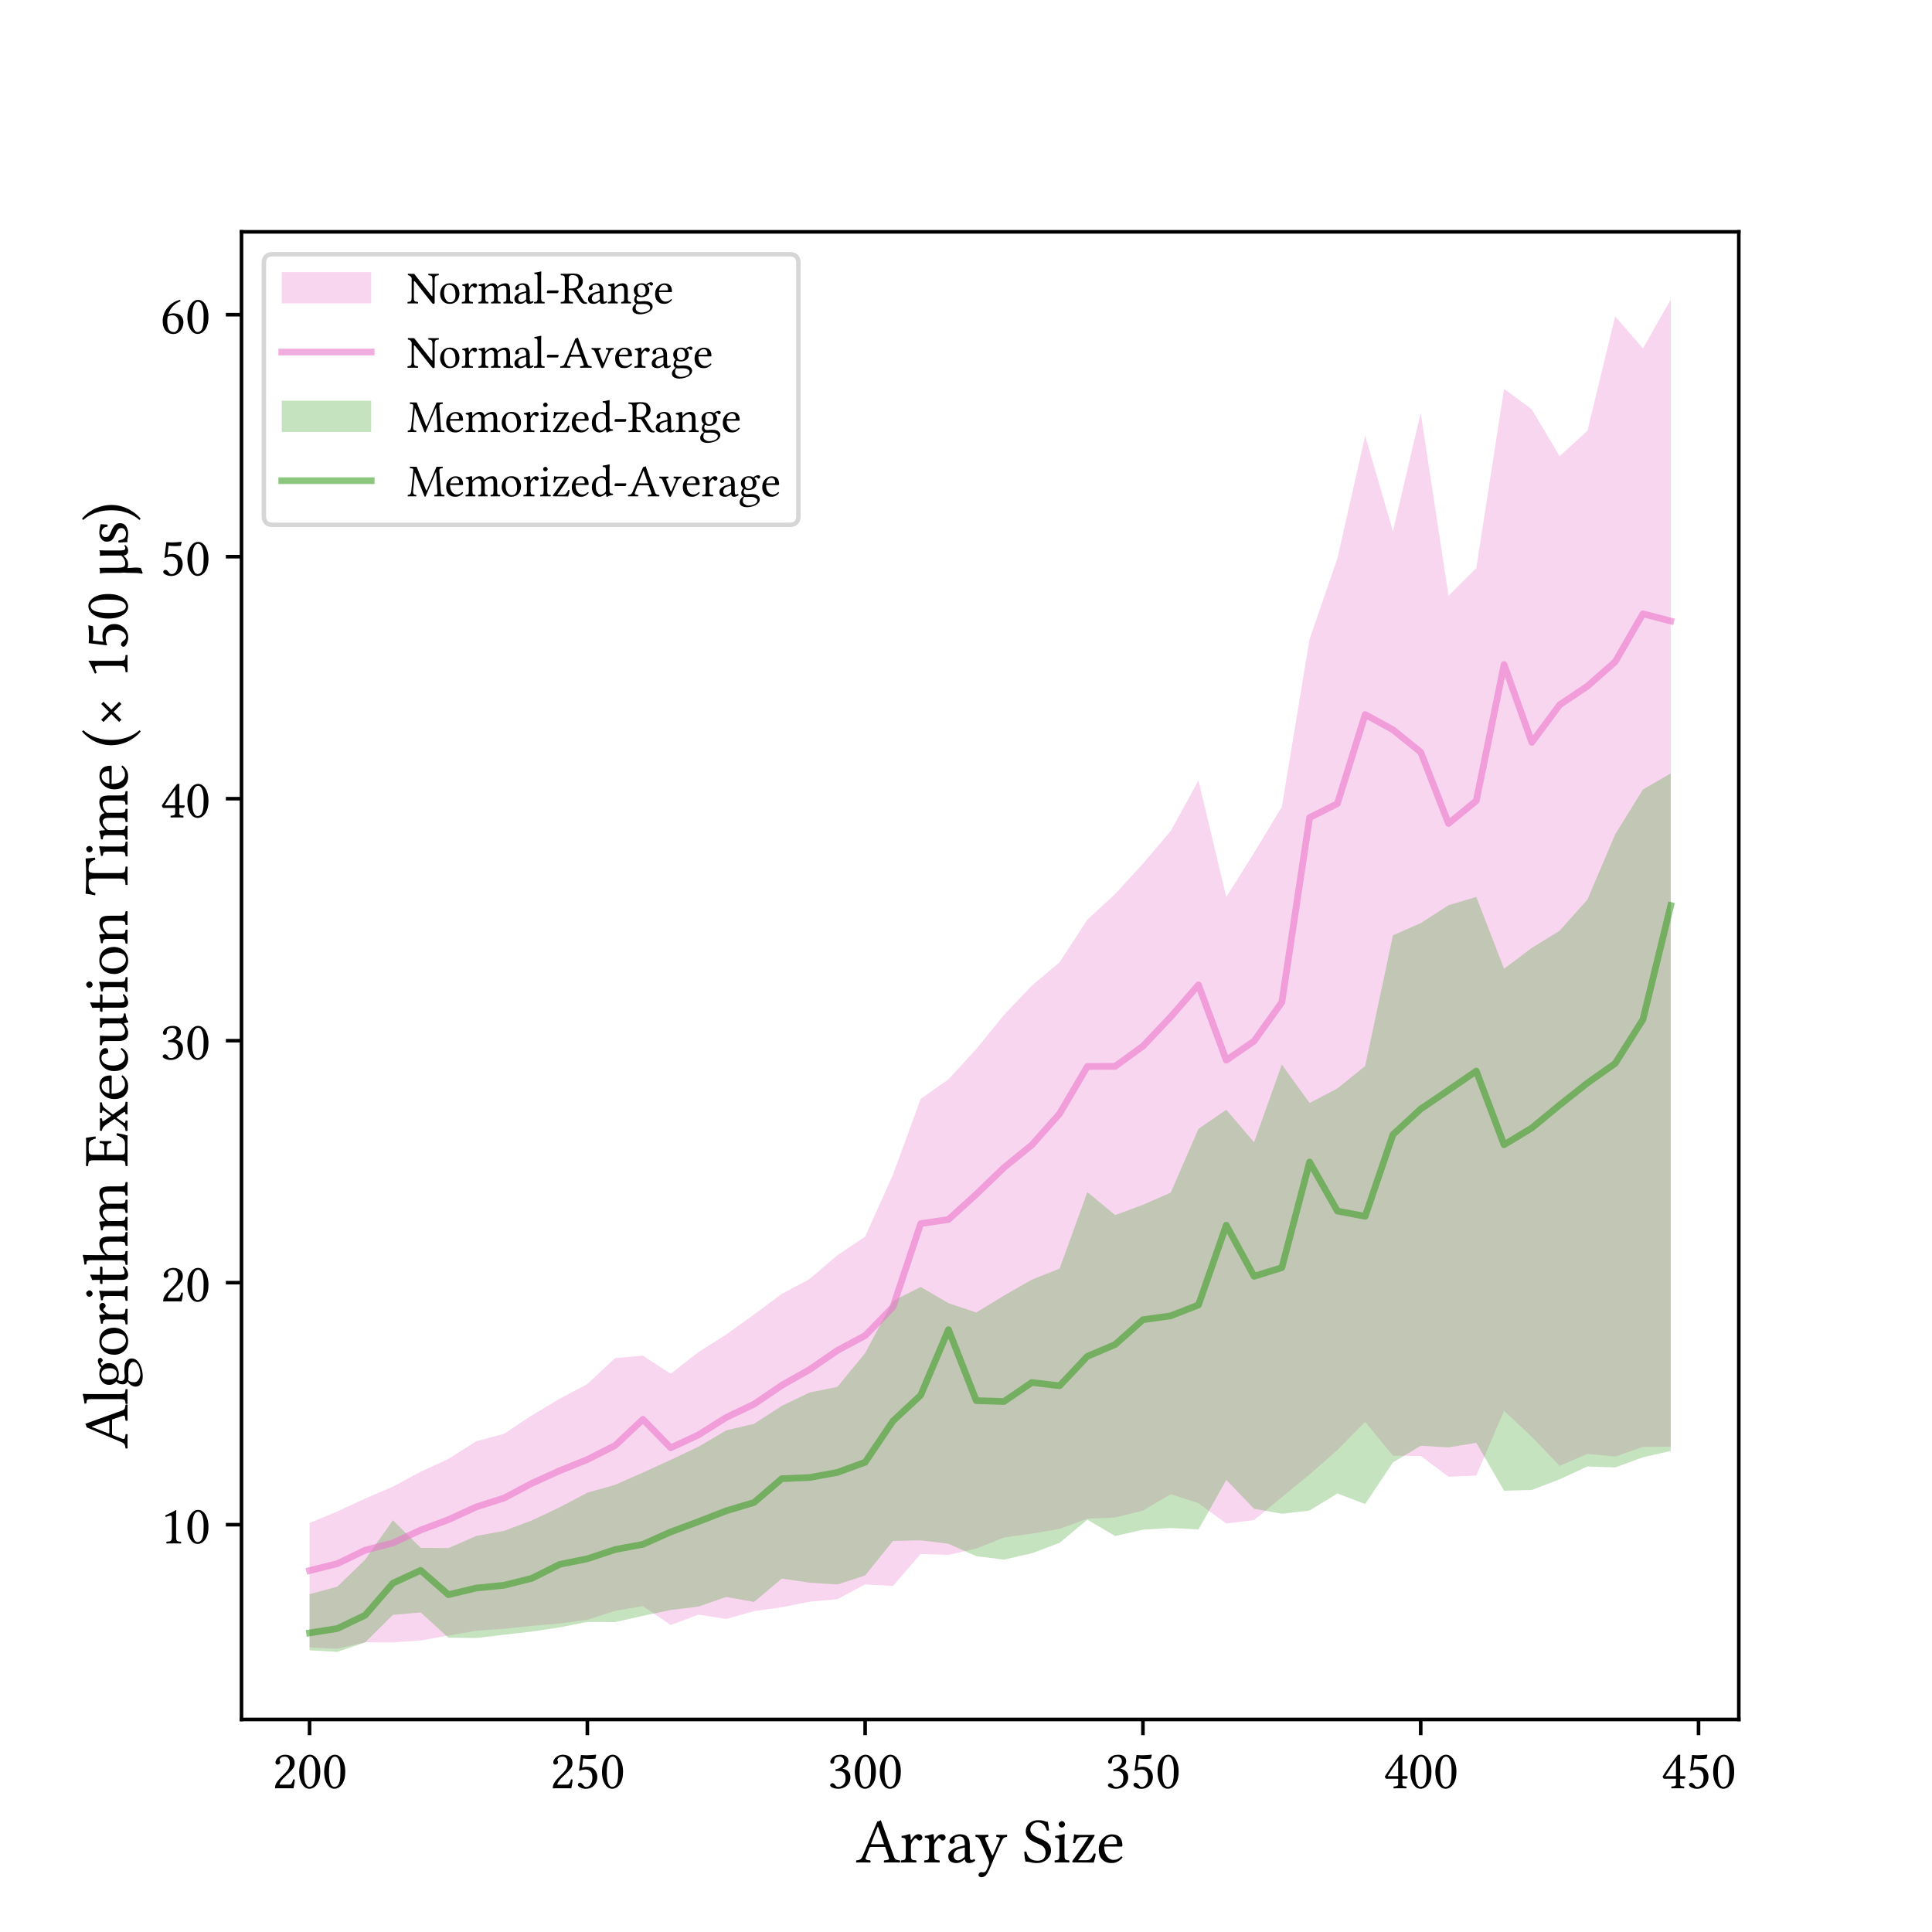 <?xml version="1.0" encoding="utf-8" standalone="no"?>
<!DOCTYPE svg PUBLIC "-//W3C//DTD SVG 1.1//EN"
  "http://www.w3.org/Graphics/SVG/1.1/DTD/svg11.dtd">
<svg xmlns:xlink="http://www.w3.org/1999/xlink" width="432pt" height="432pt" viewBox="0 0 432 432" xmlns="http://www.w3.org/2000/svg" version="1.1">
 <defs>
  <style type="text/css">*{stroke-linejoin: round; stroke-linecap: butt}</style>
 </defs>
 <g id="figure_1">
  <g id="patch_1">
   <path d="M 0 432 
L 432 432 
L 432 0 
L 0 0 
z
" style="fill: #ffffff"/>
  </g>
  <g id="axes_1">
   <g id="patch_2">
    <path d="M 54 384.48 
L 388.8 384.48 
L 388.8 51.84 
L 54 51.84 
z
" style="fill: #ffffff"/>
   </g>
   <g id="FillBetweenPolyCollection_1">
    <defs>
     <path id="mc52a6625e3" d="M 69.218 -91.457 
L 69.218 -63.627 
L 75.43 -63.349 
L 81.641 -64.777 
L 87.853 -64.761 
L 94.064 -65.175 
L 100.276 -66.303 
L 106.487 -67.362 
L 112.699 -67.799 
L 118.91 -68.453 
L 125.122 -68.987 
L 131.333 -69.808 
L 137.545 -71.812 
L 143.756 -72.873 
L 149.968 -68.638 
L 156.179 -70.963 
L 162.391 -70.002 
L 168.602 -71.741 
L 174.814 -72.618 
L 181.025 -73.852 
L 187.237 -74.409 
L 193.448 -77.716 
L 199.66 -77.365 
L 205.871 -84.535 
L 212.083 -84.316 
L 218.294 -85.734 
L 224.506 -88.22 
L 230.717 -89.071 
L 236.929 -90.136 
L 243.14 -92.42 
L 249.352 -92.681 
L 255.563 -94.233 
L 261.775 -97.899 
L 267.986 -95.879 
L 274.198 -91.341 
L 280.409 -92.093 
L 286.621 -97.227 
L 292.832 -102.321 
L 299.044 -107.76 
L 305.255 -114.059 
L 311.467 -106.514 
L 317.678 -106.44 
L 323.89 -101.8 
L 330.101 -102.067 
L 336.313 -116.525 
L 342.524 -110.715 
L 348.736 -104.225 
L 354.947 -106.915 
L 361.159 -106.311 
L 367.37 -108.471 
L 373.582 -108.519 
L 373.582 -365.04 
L 373.582 -365.04 
L 367.37 -354.095 
L 361.159 -361.272 
L 354.947 -335.671 
L 348.736 -329.997 
L 342.524 -340.456 
L 336.313 -345.055 
L 330.101 -304.962 
L 323.89 -298.798 
L 317.678 -339.66 
L 311.467 -313.198 
L 305.255 -334.562 
L 299.044 -307.144 
L 292.832 -289.126 
L 286.621 -251.593 
L 280.409 -241.328 
L 274.198 -231.421 
L 267.986 -257.481 
L 261.775 -246.187 
L 255.563 -238.894 
L 249.352 -232.097 
L 243.14 -226.368 
L 236.929 -216.843 
L 230.717 -211.613 
L 224.506 -205.076 
L 218.294 -197.445 
L 212.083 -190.656 
L 205.871 -186.28 
L 199.66 -169.33 
L 193.448 -155.5 
L 187.237 -151.318 
L 181.025 -146.014 
L 174.814 -142.683 
L 168.602 -138.083 
L 162.391 -133.608 
L 156.179 -129.671 
L 149.968 -124.821 
L 143.756 -128.858 
L 137.545 -128.333 
L 131.333 -122.531 
L 125.122 -119.226 
L 118.91 -115.521 
L 112.699 -111.384 
L 106.487 -109.733 
L 100.276 -105.789 
L 94.064 -102.917 
L 87.853 -99.579 
L 81.641 -96.923 
L 75.43 -94.042 
L 69.218 -91.457 
z
"/>
    </defs>
    <g clip-path="url(#p12f1e7a896)">
     <use xlink:href="#mc52a6625e3" x="0" y="432" style="fill: #ea76cb; fill-opacity: 0.3"/>
    </g>
   </g>
   <g id="FillBetweenPolyCollection_2">
    <defs>
     <path id="mba852a4b1d" d="M 69.218 -75.535 
L 69.218 -62.99 
L 75.43 -62.64 
L 81.641 -64.743 
L 87.853 -70.912 
L 94.064 -71.456 
L 100.276 -65.809 
L 106.487 -65.729 
L 112.699 -66.469 
L 118.91 -67.175 
L 125.122 -68.106 
L 131.333 -69.336 
L 137.545 -69.295 
L 143.756 -70.694 
L 149.968 -71.999 
L 156.179 -72.77 
L 162.391 -74.915 
L 168.602 -73.801 
L 174.814 -79.026 
L 181.025 -78.104 
L 187.237 -77.702 
L 193.448 -79.724 
L 199.66 -87.431 
L 205.871 -87.582 
L 212.083 -86.812 
L 218.294 -84.032 
L 224.506 -83.263 
L 230.717 -84.686 
L 236.929 -87.012 
L 243.14 -92.184 
L 249.352 -88.541 
L 255.563 -89.949 
L 261.775 -90.333 
L 267.986 -89.996 
L 274.198 -101.079 
L 280.409 -94.646 
L 286.621 -93.521 
L 292.832 -94.245 
L 299.044 -98.05 
L 305.255 -95.699 
L 311.467 -104.999 
L 317.678 -108.724 
L 323.89 -108.349 
L 330.101 -109.38 
L 336.313 -98.67 
L 342.524 -98.843 
L 348.736 -101.218 
L 354.947 -104.094 
L 361.159 -103.869 
L 367.37 -106.145 
L 373.582 -107.57 
L 373.582 -259.072 
L 373.582 -259.072 
L 367.37 -255.469 
L 361.159 -245.443 
L 354.947 -230.848 
L 348.736 -223.889 
L 342.524 -220.051 
L 336.313 -215.389 
L 330.101 -231.449 
L 323.89 -229.593 
L 317.678 -225.582 
L 311.467 -222.87 
L 305.255 -193.642 
L 299.044 -188.619 
L 292.832 -185.375 
L 286.621 -193.953 
L 280.409 -176.583 
L 274.198 -183.869 
L 267.986 -179.589 
L 261.775 -165.328 
L 255.563 -162.613 
L 249.352 -160.308 
L 243.14 -165.448 
L 236.929 -148.346 
L 230.717 -145.867 
L 224.506 -142.305 
L 218.294 -138.529 
L 212.083 -140.606 
L 205.871 -144.239 
L 199.66 -141.083 
L 193.448 -129.449 
L 187.237 -121.893 
L 181.025 -120.624 
L 174.814 -117.654 
L 168.602 -113.626 
L 162.391 -112.164 
L 156.179 -108.511 
L 149.968 -105.57 
L 143.756 -102.729 
L 137.545 -99.999 
L 131.333 -98.229 
L 125.122 -94.956 
L 118.91 -92.025 
L 112.699 -89.696 
L 106.487 -88.558 
L 100.276 -85.84 
L 94.064 -85.909 
L 87.853 -92.069 
L 81.641 -83.247 
L 75.43 -77.232 
L 69.218 -75.535 
z
"/>
    </defs>
    <g clip-path="url(#p12f1e7a896)">
     <use xlink:href="#mba852a4b1d" x="0" y="432" style="fill: #40a02b; fill-opacity: 0.3"/>
    </g>
   </g>
   <g id="matplotlib.axis_1">
    <g id="xtick_1">
     <g id="line2d_1">
      <defs>
       <path id="mfa3b75252f" d="M 0 0 
L 0 3.5 
" style="stroke: #000000; stroke-width: 0.8"/>
      </defs>
      <g>
       <use xlink:href="#mfa3b75252f" x="69.218" y="384.48" style="stroke: #000000; stroke-width: 0.8"/>
      </g>
     </g>
     <g id="text_1">
      <!-- 200 -->
      <g transform="translate(60.848 399.856) scale(0.12 -0.12)">
       <defs>
        <path id="LibertinusSerif-Regular-32" d="M 390 2995 
Q 390 3187 531 3398 
Q 672 3610 931 3757 
Q 1190 3904 1542 3904 
Q 1805 3904 2051 3805 
Q 2298 3706 2461 3491 
Q 2624 3277 2624 2931 
Q 2624 2566 2441 2320 
Q 2259 2074 1984 1811 
L 1338 1190 
Q 1325 1178 1251 1101 
Q 1178 1024 1088 905 
Q 998 787 931 659 
Q 864 531 864 416 
L 2003 416 
Q 2176 416 2272 553 
Q 2368 691 2451 1030 
Q 2573 1056 2637 998 
Q 2637 902 2614 729 
Q 2592 557 2560 355 
Q 2528 154 2483 -13 
Q 2483 -13 2400 -9 
Q 2317 -6 2201 -3 
Q 2086 0 1984 0 
L 864 0 
Q 762 0 637 -3 
Q 512 -6 422 -9 
Q 333 -13 333 -13 
Q 333 179 384 358 
Q 435 538 592 765 
Q 749 992 1062 1312 
L 1536 1779 
Q 1818 2067 1939 2332 
Q 2061 2598 2061 2906 
Q 2061 3213 1971 3382 
Q 1882 3552 1750 3616 
Q 1619 3680 1504 3680 
Q 1152 3680 1011 3545 
Q 870 3411 870 3290 
Q 870 3251 892 3209 
Q 915 3168 922 3136 
Q 934 3104 940 3072 
Q 947 3040 947 3002 
Q 947 2893 838 2819 
Q 730 2746 646 2746 
Q 544 2746 467 2819 
Q 390 2893 390 2995 
z
" transform="scale(0.016)"/>
        <path id="LibertinusSerif-Regular-30" d="M 1459 -64 
Q 1082 -64 813 205 
Q 550 467 400 918 
Q 250 1370 250 1882 
Q 250 2515 426 2969 
Q 602 3424 886 3664 
Q 1171 3904 1485 3904 
Q 1747 3904 1942 3779 
Q 2138 3654 2266 3488 
Q 2701 2912 2701 1939 
Q 2701 1376 2579 992 
Q 2458 608 2266 374 
Q 2074 141 1859 38 
Q 1645 -64 1459 -64 
z
M 1485 3680 
Q 1376 3680 1257 3606 
Q 1139 3533 1036 3334 
Q 934 3136 870 2768 
Q 806 2400 806 1811 
Q 806 1600 825 1321 
Q 845 1043 912 777 
Q 979 512 1110 336 
Q 1242 160 1466 160 
Q 1523 160 1632 195 
Q 1741 230 1853 355 
Q 1965 480 2035 742 
Q 2106 986 2125 1302 
Q 2144 1619 2144 2061 
Q 2144 2707 2032 3078 
Q 1920 3450 1773 3571 
Q 1651 3680 1485 3680 
z
" transform="scale(0.016)"/>
       </defs>
       <use xlink:href="#LibertinusSerif-Regular-32"/>
       <use xlink:href="#LibertinusSerif-Regular-30" transform="translate(46.5 0)"/>
       <use xlink:href="#LibertinusSerif-Regular-30" transform="translate(93 0)"/>
      </g>
     </g>
    </g>
    <g id="xtick_2">
     <g id="line2d_2">
      <g>
       <use xlink:href="#mfa3b75252f" x="131.333" y="384.48" style="stroke: #000000; stroke-width: 0.8"/>
      </g>
     </g>
     <g id="text_2">
      <!-- 250 -->
      <g transform="translate(122.963 399.856) scale(0.12 -0.12)">
       <defs>
        <path id="LibertinusSerif-Regular-35" d="M 2042 1210 
Q 2042 1734 1827 1958 
Q 1613 2182 1299 2182 
Q 1126 2182 934 2153 
Q 742 2125 486 2029 
L 704 3872 
Q 870 3859 1043 3849 
Q 1216 3840 1395 3840 
Q 1651 3840 1910 3862 
Q 2170 3885 2445 3910 
L 2490 3885 
L 2387 3450 
Q 1997 3411 1715 3411 
Q 1485 3411 1315 3430 
Q 1146 3450 966 3469 
L 838 2400 
Q 928 2432 1094 2467 
Q 1261 2502 1466 2502 
Q 1824 2502 2080 2336 
Q 2336 2170 2473 1904 
Q 2611 1638 2611 1325 
Q 2611 922 2438 608 
Q 2266 294 1958 112 
Q 1651 -70 1254 -70 
Q 1075 -70 860 -6 
Q 646 58 496 170 
Q 346 282 346 410 
Q 346 506 422 576 
Q 499 646 589 646 
Q 691 646 771 585 
Q 851 525 915 442 
Q 986 346 1072 250 
Q 1158 154 1338 154 
Q 1530 154 1690 291 
Q 1850 429 1946 669 
Q 2042 909 2042 1210 
z
" transform="scale(0.016)"/>
       </defs>
       <use xlink:href="#LibertinusSerif-Regular-32"/>
       <use xlink:href="#LibertinusSerif-Regular-35" transform="translate(46.5 0)"/>
       <use xlink:href="#LibertinusSerif-Regular-30" transform="translate(93 0)"/>
      </g>
     </g>
    </g>
    <g id="xtick_3">
     <g id="line2d_3">
      <g>
       <use xlink:href="#mfa3b75252f" x="193.448" y="384.48" style="stroke: #000000; stroke-width: 0.8"/>
      </g>
     </g>
     <g id="text_3">
      <!-- 300 -->
      <g transform="translate(185.078 399.856) scale(0.12 -0.12)">
       <defs>
        <path id="LibertinusSerif-Regular-33" d="M 1376 3680 
Q 1293 3680 1149 3645 
Q 1005 3610 886 3504 
Q 768 3398 768 3194 
Q 768 3136 752 3056 
Q 736 2976 685 2918 
Q 634 2861 518 2861 
Q 403 2861 352 2937 
Q 301 3014 301 3078 
Q 301 3155 358 3292 
Q 416 3430 553 3571 
Q 691 3712 924 3808 
Q 1158 3904 1510 3904 
Q 1760 3904 1933 3833 
Q 2106 3763 2208 3654 
Q 2323 3539 2364 3414 
Q 2406 3290 2406 3149 
Q 2406 2893 2268 2688 
Q 2131 2483 1734 2298 
L 1741 2285 
Q 1933 2253 2141 2147 
Q 2349 2042 2496 1834 
Q 2643 1626 2643 1274 
Q 2643 851 2441 550 
Q 2240 250 1913 93 
Q 1587 -64 1203 -64 
Q 1011 -64 796 -9 
Q 582 45 432 141 
Q 282 237 282 365 
Q 282 442 365 515 
Q 448 589 550 589 
Q 646 589 713 541 
Q 781 493 826 422 
Q 883 339 963 249 
Q 1043 160 1286 160 
Q 1370 160 1501 201 
Q 1632 243 1766 352 
Q 1901 461 1990 662 
Q 2080 864 2080 1184 
Q 2080 1549 1945 1725 
Q 1811 1901 1619 1955 
Q 1427 2010 1242 2010 
Q 1178 2010 1098 2010 
Q 1018 2010 934 1997 
L 902 2202 
Q 1222 2246 1446 2400 
Q 1670 2554 1788 2749 
Q 1907 2944 1907 3104 
Q 1907 3411 1744 3545 
Q 1581 3680 1376 3680 
z
" transform="scale(0.016)"/>
       </defs>
       <use xlink:href="#LibertinusSerif-Regular-33"/>
       <use xlink:href="#LibertinusSerif-Regular-30" transform="translate(46.5 0)"/>
       <use xlink:href="#LibertinusSerif-Regular-30" transform="translate(93 0)"/>
      </g>
     </g>
    </g>
    <g id="xtick_4">
     <g id="line2d_4">
      <g>
       <use xlink:href="#mfa3b75252f" x="255.563" y="384.48" style="stroke: #000000; stroke-width: 0.8"/>
      </g>
     </g>
     <g id="text_4">
      <!-- 350 -->
      <g transform="translate(247.193 399.856) scale(0.12 -0.12)">
       <use xlink:href="#LibertinusSerif-Regular-33"/>
       <use xlink:href="#LibertinusSerif-Regular-35" transform="translate(46.5 0)"/>
       <use xlink:href="#LibertinusSerif-Regular-30" transform="translate(93 0)"/>
      </g>
     </g>
    </g>
    <g id="xtick_5">
     <g id="line2d_5">
      <g>
       <use xlink:href="#mfa3b75252f" x="317.678" y="384.48" style="stroke: #000000; stroke-width: 0.8"/>
      </g>
     </g>
     <g id="text_5">
      <!-- 400 -->
      <g transform="translate(309.308 399.856) scale(0.12 -0.12)">
       <defs>
        <path id="LibertinusSerif-Regular-34" d="M 2752 1402 
Q 2848 1402 2848 1299 
Q 2848 1242 2790 1171 
Q 2733 1101 2662 1101 
L 2221 1101 
L 2221 512 
Q 2221 358 2269 300 
Q 2317 243 2416 227 
Q 2515 211 2669 198 
Q 2701 173 2701 96 
Q 2701 19 2669 -13 
Q 2515 -6 2339 -3 
Q 2163 0 1971 0 
Q 1754 0 1562 -3 
Q 1370 -6 1216 -13 
Q 1190 19 1190 96 
Q 1190 173 1216 198 
Q 1357 211 1472 227 
Q 1587 243 1660 304 
Q 1734 365 1734 512 
L 1734 1101 
L 429 1101 
Q 288 1101 240 1200 
Q 192 1299 179 1370 
Q 397 1715 637 2070 
Q 877 2426 1113 2758 
Q 1350 3091 1555 3369 
Q 1760 3648 1914 3834 
Q 1933 3853 1958 3878 
Q 1984 3904 2016 3904 
L 2221 3904 
L 2234 3891 
Q 2227 3853 2224 3683 
Q 2221 3514 2221 3270 
L 2221 1402 
L 2752 1402 
z
M 1734 3245 
Q 1402 2790 1078 2294 
Q 755 1798 512 1402 
L 1734 1402 
L 1734 3245 
z
" transform="scale(0.016)"/>
       </defs>
       <use xlink:href="#LibertinusSerif-Regular-34"/>
       <use xlink:href="#LibertinusSerif-Regular-30" transform="translate(46.5 0)"/>
       <use xlink:href="#LibertinusSerif-Regular-30" transform="translate(93 0)"/>
      </g>
     </g>
    </g>
    <g id="xtick_6">
     <g id="line2d_6">
      <g>
       <use xlink:href="#mfa3b75252f" x="379.793" y="384.48" style="stroke: #000000; stroke-width: 0.8"/>
      </g>
     </g>
     <g id="text_6">
      <!-- 450 -->
      <g transform="translate(371.423 399.856) scale(0.12 -0.12)">
       <use xlink:href="#LibertinusSerif-Regular-34"/>
       <use xlink:href="#LibertinusSerif-Regular-35" transform="translate(46.5 0)"/>
       <use xlink:href="#LibertinusSerif-Regular-30" transform="translate(93 0)"/>
      </g>
     </g>
    </g>
    <g id="text_7">
     <!-- Array Size -->
     <g transform="translate(191.383 416.436) scale(0.14 -0.14)">
      <defs>
       <path id="LibertinusSerif-Regular-41" d="M 992 506 
Q 941 371 1005 310 
Q 1069 250 1190 227 
Q 1312 205 1434 198 
Q 1466 173 1466 96 
Q 1466 19 1434 -13 
Q 1254 -6 1033 -3 
Q 813 0 614 0 
Q 467 0 320 -3 
Q 173 -6 45 -13 
Q 19 19 19 96 
Q 19 173 45 198 
Q 256 211 409 284 
Q 563 358 685 653 
L 2138 4083 
Q 2202 4083 2310 4124 
Q 2419 4166 2490 4211 
L 3808 550 
Q 3891 320 4044 269 
Q 4198 218 4384 198 
Q 4416 173 4416 96 
Q 4416 19 4384 -13 
Q 4218 -6 4035 -3 
Q 3853 0 3654 0 
Q 3469 0 3232 -3 
Q 2995 -6 2816 -13 
Q 2790 19 2790 96 
Q 2790 173 2816 198 
Q 3046 218 3196 256 
Q 3347 294 3290 461 
L 2918 1542 
L 1568 1542 
Q 1453 1542 1411 1520 
Q 1370 1498 1344 1434 
L 992 506 
z
M 1683 1811 
L 2816 1811 
L 2214 3552 
L 2176 3552 
L 1523 1894 
Q 1504 1850 1542 1830 
Q 1581 1811 1683 1811 
z
" transform="scale(0.016)"/>
       <path id="LibertinusSerif-Regular-72" d="M 1126 2291 
Q 1126 2266 1148 2246 
Q 1171 2227 1197 2278 
Q 1306 2464 1494 2637 
Q 1683 2810 1907 2810 
Q 2112 2810 2201 2701 
Q 2291 2592 2291 2502 
Q 2291 2381 2198 2281 
Q 2106 2182 1990 2182 
Q 1907 2182 1852 2233 
Q 1798 2285 1760 2330 
Q 1722 2381 1680 2397 
Q 1638 2413 1594 2413 
Q 1555 2413 1500 2355 
Q 1446 2298 1392 2224 
Q 1338 2150 1299 2099 
Q 1242 2016 1194 1907 
Q 1146 1798 1146 1670 
L 1146 781 
Q 1146 518 1184 400 
Q 1222 282 1334 250 
Q 1446 218 1670 198 
Q 1702 173 1702 96 
Q 1702 19 1670 -13 
Q 1504 -6 1296 -3 
Q 1088 0 896 0 
Q 704 0 518 -3 
Q 333 -6 166 -13 
Q 141 19 141 96 
Q 141 173 166 198 
Q 365 211 467 246 
Q 570 282 605 400 
Q 640 518 640 781 
L 640 2029 
Q 640 2214 608 2300 
Q 576 2387 486 2419 
Q 397 2451 224 2464 
Q 218 2496 211 2557 
Q 205 2618 211 2643 
Q 544 2688 704 2733 
Q 864 2778 998 2829 
Q 1037 2829 1049 2813 
Q 1062 2797 1075 2778 
Q 1101 2726 1110 2604 
Q 1120 2483 1126 2291 
z
" transform="scale(0.016)"/>
       <path id="LibertinusSerif-Regular-61" d="M 1875 307 
L 1862 307 
L 1734 205 
Q 1523 45 1363 -9 
Q 1203 -64 1037 -64 
Q 704 -64 467 86 
Q 230 237 230 627 
Q 230 954 528 1197 
Q 826 1440 1286 1555 
L 1837 1690 
Q 1875 1702 1875 1766 
Q 1875 2131 1792 2307 
Q 1709 2483 1587 2540 
Q 1466 2598 1357 2598 
Q 1178 2598 1011 2537 
Q 845 2477 845 2330 
Q 845 2278 848 2246 
Q 851 2214 858 2202 
Q 877 2163 877 2086 
Q 877 2022 797 1945 
Q 717 1869 576 1869 
Q 352 1869 352 2099 
Q 352 2285 505 2445 
Q 659 2605 902 2707 
Q 1146 2810 1408 2810 
Q 1645 2810 1865 2730 
Q 2086 2650 2230 2416 
Q 2374 2182 2374 1728 
L 2374 787 
Q 2374 570 2400 406 
Q 2426 243 2566 243 
Q 2630 243 2697 278 
Q 2765 314 2803 346 
Q 2893 294 2912 173 
Q 2810 77 2650 6 
Q 2490 -64 2304 -64 
Q 2061 -64 1984 48 
Q 1907 160 1875 307 
z
M 1875 1491 
L 1370 1357 
Q 1018 1267 890 1068 
Q 762 870 762 653 
Q 762 506 874 352 
Q 986 198 1222 198 
Q 1357 198 1510 288 
Q 1664 378 1786 480 
Q 1824 512 1849 547 
Q 1875 582 1875 646 
L 1875 1491 
z
" transform="scale(0.016)"/>
       <path id="LibertinusSerif-Regular-79" d="M 1306 -1024 
Q 1133 -1331 960 -1408 
Q 787 -1485 685 -1485 
Q 557 -1485 470 -1417 
Q 384 -1350 384 -1248 
Q 384 -1184 454 -1078 
Q 525 -973 666 -973 
Q 717 -973 752 -982 
Q 787 -992 851 -992 
Q 1069 -992 1171 -806 
Q 1242 -659 1302 -518 
Q 1363 -378 1421 -218 
Q 1453 -128 1440 -13 
Q 1427 102 1392 211 
Q 1357 320 1331 384 
L 608 2067 
Q 525 2266 457 2362 
Q 390 2458 310 2496 
Q 230 2534 102 2547 
Q 77 2579 77 2656 
Q 77 2733 102 2758 
Q 198 2752 329 2749 
Q 461 2746 621 2746 
Q 794 2746 979 2749 
Q 1165 2752 1344 2758 
Q 1376 2733 1376 2656 
Q 1376 2579 1344 2547 
Q 1075 2528 1062 2432 
Q 1050 2336 1133 2131 
L 1702 800 
Q 1779 621 1856 794 
L 2490 2259 
Q 2541 2374 2502 2432 
Q 2464 2490 2374 2515 
Q 2285 2541 2182 2547 
Q 2157 2579 2157 2656 
Q 2157 2733 2182 2758 
Q 2330 2752 2477 2749 
Q 2624 2746 2765 2746 
Q 2899 2746 3011 2749 
Q 3123 2752 3219 2758 
Q 3251 2733 3251 2656 
Q 3251 2579 3219 2547 
Q 2995 2522 2896 2432 
Q 2797 2342 2701 2138 
Q 2534 1779 2371 1414 
Q 2208 1050 2016 598 
Q 1824 147 1568 -474 
Q 1510 -614 1446 -752 
Q 1382 -890 1306 -1024 
z
" transform="scale(0.016)"/>
       <path id="LibertinusSerif-Regular-20" transform="scale(0.016)"/>
       <path id="LibertinusSerif-Regular-53" d="M 2528 4038 
Q 2573 3782 2598 3612 
Q 2624 3443 2643 3213 
Q 2598 3181 2540 3174 
Q 2483 3168 2432 3174 
Q 2368 3386 2265 3571 
Q 2163 3757 1977 3875 
Q 1792 3994 1485 3994 
Q 1293 3994 1136 3888 
Q 979 3782 880 3619 
Q 781 3456 781 3277 
Q 781 3072 886 2925 
Q 992 2778 1152 2669 
Q 1312 2560 1485 2483 
Q 1658 2406 1805 2355 
Q 2067 2253 2304 2109 
Q 2541 1965 2691 1741 
Q 2842 1517 2842 1178 
Q 2842 870 2678 595 
Q 2515 320 2240 147 
Q 1901 -64 1453 -64 
Q 1165 -64 985 -29 
Q 806 6 656 44 
Q 506 83 301 83 
Q 262 243 240 368 
Q 218 493 202 653 
Q 186 813 173 1056 
Q 275 1107 384 1075 
Q 486 595 771 380 
Q 1056 166 1504 166 
Q 1888 166 2096 364 
Q 2304 563 2304 954 
Q 2304 1267 2169 1449 
Q 2035 1632 1836 1731 
Q 1638 1830 1446 1907 
Q 1165 2016 909 2166 
Q 653 2317 489 2541 
Q 326 2765 326 3104 
Q 326 3443 496 3692 
Q 666 3942 944 4076 
Q 1222 4211 1542 4211 
Q 1779 4211 1913 4192 
Q 2048 4173 2131 4144 
Q 2214 4115 2300 4086 
Q 2387 4058 2528 4038 
z
" transform="scale(0.016)"/>
       <path id="LibertinusSerif-Regular-69" d="M 1158 781 
Q 1158 518 1193 400 
Q 1229 282 1328 246 
Q 1427 211 1619 198 
Q 1651 173 1651 96 
Q 1651 19 1619 -13 
Q 1459 -6 1280 -3 
Q 1101 0 909 0 
Q 717 0 534 -3 
Q 352 -6 192 -13 
Q 166 19 166 96 
Q 166 173 192 198 
Q 390 218 486 250 
Q 582 282 617 400 
Q 653 518 653 781 
L 653 2029 
Q 653 2214 621 2300 
Q 589 2387 499 2416 
Q 410 2445 237 2464 
Q 230 2496 224 2557 
Q 218 2618 224 2643 
Q 557 2688 761 2733 
Q 966 2778 1101 2829 
Q 1184 2829 1184 2784 
Q 1184 2784 1177 2669 
Q 1171 2554 1164 2384 
Q 1158 2214 1158 2054 
L 1158 781 
z
M 576 3814 
Q 576 3930 685 4026 
Q 794 4122 909 4122 
Q 1037 4122 1126 4013 
Q 1216 3904 1216 3789 
Q 1216 3686 1117 3584 
Q 1018 3482 883 3482 
Q 768 3482 672 3587 
Q 576 3693 576 3814 
z
" transform="scale(0.016)"/>
       <path id="LibertinusSerif-Regular-7a" d="M 454 2810 
Q 525 2784 601 2765 
Q 678 2746 832 2746 
L 2003 2746 
Q 2144 2746 2259 2752 
Q 2374 2758 2400 2758 
Q 2477 2758 2477 2714 
Q 2477 2694 2454 2646 
Q 2432 2598 2362 2477 
Q 2214 2234 2022 1936 
Q 1830 1638 1622 1328 
Q 1414 1018 1209 730 
Q 1005 442 826 218 
L 1677 218 
Q 1926 224 2054 336 
Q 2182 448 2304 704 
L 2394 890 
Q 2515 890 2586 851 
Q 2554 614 2496 380 
Q 2438 147 2381 -19 
L 384 0 
Q 237 0 237 77 
Q 237 102 246 124 
Q 256 147 294 205 
Q 544 544 825 944 
Q 1107 1344 1379 1753 
Q 1651 2163 1869 2528 
L 1050 2509 
Q 909 2502 768 2390 
Q 627 2278 531 1926 
Q 474 1914 419 1920 
Q 365 1926 320 1946 
Q 365 2182 387 2368 
Q 410 2554 416 2771 
Q 416 2810 454 2810 
z
" transform="scale(0.016)"/>
       <path id="LibertinusSerif-Regular-65" d="M 2470 595 
Q 2579 589 2605 493 
Q 2413 243 2147 89 
Q 1882 -64 1517 -64 
Q 1171 -64 937 45 
Q 704 154 538 346 
Q 378 531 307 777 
Q 237 1024 237 1293 
Q 237 1658 355 1939 
Q 474 2221 666 2409 
Q 858 2598 1082 2697 
Q 1306 2797 1517 2797 
Q 1965 2797 2195 2630 
Q 2426 2464 2512 2208 
Q 2598 1952 2598 1683 
Q 2598 1574 2477 1574 
L 774 1587 
Q 774 1312 828 1091 
Q 883 870 979 710 
Q 1126 467 1315 358 
Q 1504 250 1677 250 
Q 1958 250 2124 333 
Q 2291 416 2470 595 
z
M 794 1805 
L 1952 1824 
Q 2048 1824 2048 1914 
Q 2048 2182 1965 2329 
Q 1882 2477 1760 2531 
Q 1638 2586 1517 2586 
Q 1459 2586 1356 2563 
Q 1254 2541 1142 2467 
Q 1030 2394 934 2234 
Q 838 2074 794 1805 
z
" transform="scale(0.016)"/>
      </defs>
      <use xlink:href="#LibertinusSerif-Regular-41"/>
      <use xlink:href="#LibertinusSerif-Regular-72" transform="translate(69.5 0)"/>
      <use xlink:href="#LibertinusSerif-Regular-72" transform="translate(106.7 0)"/>
      <use xlink:href="#LibertinusSerif-Regular-61" transform="translate(143.9 0)"/>
      <use xlink:href="#LibertinusSerif-Regular-79" transform="translate(189.6 0)"/>
      <use xlink:href="#LibertinusSerif-Regular-20" transform="translate(241.1 0)"/>
      <use xlink:href="#LibertinusSerif-Regular-53" transform="translate(266.1 0)"/>
      <use xlink:href="#LibertinusSerif-Regular-69" transform="translate(314.6 0)"/>
      <use xlink:href="#LibertinusSerif-Regular-7a" transform="translate(341.7 0)"/>
      <use xlink:href="#LibertinusSerif-Regular-65" transform="translate(384.1 0)"/>
     </g>
    </g>
   </g>
   <g id="matplotlib.axis_2">
    <g id="ytick_1">
     <g id="line2d_7">
      <defs>
       <path id="mf38b047505" d="M 0 0 
L -3.5 0 
" style="stroke: #000000; stroke-width: 0.8"/>
      </defs>
      <g>
       <use xlink:href="#mf38b047505" x="54" y="340.92" style="stroke: #000000; stroke-width: 0.8"/>
      </g>
     </g>
     <g id="text_8">
      <!-- 10 -->
      <g transform="translate(35.84 345.108) scale(0.12 -0.12)">
       <defs>
        <path id="LibertinusSerif-Regular-31" d="M 1843 781 
Q 1843 518 1888 396 
Q 1933 275 2054 243 
Q 2176 211 2400 198 
Q 2432 173 2432 96 
Q 2432 19 2400 -13 
Q 2163 -6 2006 -3 
Q 1850 0 1619 0 
Q 1357 0 1161 -3 
Q 966 -6 730 -13 
Q 704 19 704 96 
Q 704 173 730 198 
Q 954 211 1091 243 
Q 1229 275 1289 396 
Q 1350 518 1350 781 
L 1350 2867 
Q 1350 3034 1324 3136 
Q 1299 3238 1222 3238 
Q 1133 3238 1008 3203 
Q 883 3168 666 3078 
Q 589 3130 570 3251 
Q 992 3450 1277 3587 
Q 1562 3725 1824 3891 
Q 1862 3891 1862 3859 
Q 1856 3795 1849 3542 
Q 1843 3290 1843 3002 
L 1843 781 
z
" transform="scale(0.016)"/>
       </defs>
       <use xlink:href="#LibertinusSerif-Regular-31"/>
       <use xlink:href="#LibertinusSerif-Regular-30" transform="translate(46.5 0)"/>
      </g>
     </g>
    </g>
    <g id="ytick_2">
     <g id="line2d_8">
      <g>
       <use xlink:href="#mf38b047505" x="54" y="286.809" style="stroke: #000000; stroke-width: 0.8"/>
      </g>
     </g>
     <g id="text_9">
      <!-- 20 -->
      <g transform="translate(35.84 290.997) scale(0.12 -0.12)">
       <use xlink:href="#LibertinusSerif-Regular-32"/>
       <use xlink:href="#LibertinusSerif-Regular-30" transform="translate(46.5 0)"/>
      </g>
     </g>
    </g>
    <g id="ytick_3">
     <g id="line2d_9">
      <g>
       <use xlink:href="#mf38b047505" x="54" y="232.698" style="stroke: #000000; stroke-width: 0.8"/>
      </g>
     </g>
     <g id="text_10">
      <!-- 30 -->
      <g transform="translate(35.84 236.886) scale(0.12 -0.12)">
       <use xlink:href="#LibertinusSerif-Regular-33"/>
       <use xlink:href="#LibertinusSerif-Regular-30" transform="translate(46.5 0)"/>
      </g>
     </g>
    </g>
    <g id="ytick_4">
     <g id="line2d_10">
      <g>
       <use xlink:href="#mf38b047505" x="54" y="178.587" style="stroke: #000000; stroke-width: 0.8"/>
      </g>
     </g>
     <g id="text_11">
      <!-- 40 -->
      <g transform="translate(35.84 182.774) scale(0.12 -0.12)">
       <use xlink:href="#LibertinusSerif-Regular-34"/>
       <use xlink:href="#LibertinusSerif-Regular-30" transform="translate(46.5 0)"/>
      </g>
     </g>
    </g>
    <g id="ytick_5">
     <g id="line2d_11">
      <g>
       <use xlink:href="#mf38b047505" x="54" y="124.475" style="stroke: #000000; stroke-width: 0.8"/>
      </g>
     </g>
     <g id="text_12">
      <!-- 50 -->
      <g transform="translate(35.84 128.663) scale(0.12 -0.12)">
       <use xlink:href="#LibertinusSerif-Regular-35"/>
       <use xlink:href="#LibertinusSerif-Regular-30" transform="translate(46.5 0)"/>
      </g>
     </g>
    </g>
    <g id="ytick_6">
     <g id="line2d_12">
      <g>
       <use xlink:href="#mf38b047505" x="54" y="70.364" style="stroke: #000000; stroke-width: 0.8"/>
      </g>
     </g>
     <g id="text_13">
      <!-- 60 -->
      <g transform="translate(35.84 74.552) scale(0.12 -0.12)">
       <defs>
        <path id="LibertinusSerif-Regular-36" d="M 922 2195 
Q 1069 2266 1238 2301 
Q 1408 2336 1530 2336 
Q 1965 2336 2221 2189 
Q 2477 2042 2585 1805 
Q 2694 1568 2694 1293 
Q 2694 1088 2627 851 
Q 2560 614 2416 406 
Q 2272 198 2048 64 
Q 1824 -70 1510 -70 
Q 1325 -70 1113 -9 
Q 902 51 713 217 
Q 525 384 403 691 
Q 282 998 282 1485 
Q 282 1862 432 2275 
Q 582 2688 877 3034 
Q 1146 3347 1469 3558 
Q 1792 3770 2278 3910 
Q 2355 3866 2355 3744 
Q 1933 3584 1645 3331 
Q 1357 3078 1184 2784 
Q 1011 2490 922 2195 
z
M 864 1965 
Q 838 1824 825 1699 
Q 813 1574 813 1466 
Q 813 922 921 637 
Q 1030 352 1206 253 
Q 1382 154 1581 154 
Q 1818 154 1990 403 
Q 2163 653 2163 1178 
Q 2163 1299 2131 1456 
Q 2099 1613 2016 1763 
Q 1933 1914 1782 2013 
Q 1632 2112 1395 2112 
Q 1312 2112 1168 2089 
Q 1024 2067 864 1965 
z
" transform="scale(0.016)"/>
       </defs>
       <use xlink:href="#LibertinusSerif-Regular-36"/>
       <use xlink:href="#LibertinusSerif-Regular-30" transform="translate(46.5 0)"/>
      </g>
     </g>
    </g>
    <g id="text_14">
     <!-- Algorithm Execution Time (× 150 μs) -->
     <g transform="translate(28.508 323.943) rotate(-90) scale(0.14 -0.14)">
      <defs>
       <path id="LibertinusSerif-Regular-6c" d="M 608 781 
L 608 3578 
Q 608 3821 582 3926 
Q 557 4032 470 4061 
Q 384 4090 198 4102 
Q 173 4134 163 4195 
Q 154 4256 160 4294 
Q 288 4307 467 4336 
Q 646 4365 812 4400 
Q 979 4435 1056 4467 
Q 1139 4467 1139 4403 
Q 1139 4403 1126 4224 
Q 1114 4045 1114 3731 
L 1114 781 
Q 1114 518 1149 396 
Q 1184 275 1283 243 
Q 1382 211 1574 198 
Q 1606 173 1606 96 
Q 1606 19 1574 -13 
Q 1414 -6 1235 -3 
Q 1056 0 864 0 
Q 672 0 493 -3 
Q 314 -6 147 -13 
Q 122 19 122 96 
Q 122 173 147 198 
Q 346 211 442 243 
Q 538 275 573 396 
Q 608 518 608 781 
z
" transform="scale(0.016)"/>
       <path id="LibertinusSerif-Regular-67" d="M 2842 2477 
Q 2790 2477 2736 2515 
Q 2682 2554 2662 2592 
Q 2611 2669 2534 2669 
Q 2470 2669 2390 2617 
Q 2310 2566 2278 2515 
Q 2419 2374 2486 2224 
Q 2554 2074 2554 1850 
Q 2554 1536 2400 1318 
Q 2246 1101 2000 985 
Q 1754 870 1472 870 
Q 1286 870 1145 905 
Q 1005 941 890 1005 
Q 774 845 774 634 
Q 774 429 908 349 
Q 1043 269 1184 269 
Q 1210 269 1258 272 
Q 1306 275 1376 282 
Q 1491 294 1606 304 
Q 1722 314 1805 314 
Q 1926 314 2096 304 
Q 2266 294 2442 249 
Q 2618 205 2739 102 
Q 2880 -13 2950 -137 
Q 3021 -262 3021 -416 
Q 3021 -672 2864 -880 
Q 2707 -1088 2444 -1229 
Q 2182 -1370 1865 -1446 
Q 1549 -1523 1222 -1523 
Q 979 -1523 742 -1456 
Q 506 -1389 355 -1229 
Q 205 -1069 205 -794 
Q 205 -589 339 -381 
Q 474 -173 730 -19 
Q 608 45 521 173 
Q 435 301 435 474 
Q 435 640 508 822 
Q 582 1005 717 1120 
Q 582 1248 483 1414 
Q 384 1581 384 1837 
Q 384 2131 537 2348 
Q 691 2566 944 2688 
Q 1197 2810 1478 2810 
Q 1760 2810 1923 2739 
Q 2086 2669 2144 2630 
Q 2272 2797 2467 2877 
Q 2662 2957 2784 2957 
Q 2912 2957 2995 2889 
Q 3078 2822 3078 2720 
Q 3078 2624 3004 2550 
Q 2931 2477 2842 2477 
z
M 2042 1786 
Q 2042 2182 1882 2396 
Q 1722 2611 1421 2611 
Q 909 2611 909 1933 
Q 909 1728 947 1529 
Q 986 1331 1110 1200 
Q 1235 1069 1504 1069 
Q 1626 1069 1747 1123 
Q 1869 1178 1955 1334 
Q 2042 1491 2042 1786 
z
M 845 -64 
Q 704 -230 675 -364 
Q 646 -499 646 -666 
Q 646 -826 732 -944 
Q 819 -1062 944 -1139 
Q 1069 -1216 1200 -1251 
Q 1331 -1286 1414 -1286 
Q 1702 -1286 1993 -1206 
Q 2285 -1126 2477 -969 
Q 2669 -813 2669 -582 
Q 2669 -454 2598 -371 
Q 2528 -288 2342 -186 
Q 2202 -109 2006 -93 
Q 1811 -77 1568 -77 
Q 1504 -77 1376 -86 
Q 1248 -96 1101 -96 
Q 960 -96 845 -64 
z
" transform="scale(0.016)"/>
       <path id="LibertinusSerif-Regular-6f" d="M 262 1312 
Q 262 1613 352 1885 
Q 442 2157 614 2362 
Q 794 2566 1050 2688 
Q 1306 2810 1619 2810 
Q 1984 2810 2243 2682 
Q 2502 2554 2659 2339 
Q 2816 2125 2889 1872 
Q 2963 1619 2963 1370 
Q 2963 1075 2860 790 
Q 2758 506 2547 294 
Q 2381 134 2147 35 
Q 1914 -64 1606 -64 
Q 1152 -64 854 144 
Q 557 352 409 669 
Q 262 986 262 1312 
z
M 1523 2586 
Q 1235 2586 1081 2419 
Q 928 2253 870 1997 
Q 813 1741 813 1459 
Q 813 1274 857 1050 
Q 902 826 1004 624 
Q 1107 422 1276 291 
Q 1446 160 1696 160 
Q 1850 160 2016 243 
Q 2182 326 2297 544 
Q 2413 762 2413 1165 
Q 2413 1856 2176 2221 
Q 1939 2586 1523 2586 
z
" transform="scale(0.016)"/>
       <path id="LibertinusSerif-Regular-74" d="M 275 2746 
L 570 2746 
Q 570 3014 566 3155 
Q 563 3296 560 3357 
Q 557 3418 553 3440 
Q 550 3462 550 3488 
Q 550 3520 592 3539 
Q 634 3558 691 3578 
Q 800 3610 909 3667 
Q 1011 3725 1050 3725 
Q 1101 3725 1101 3667 
Q 1101 3667 1088 3488 
Q 1075 3309 1075 2995 
L 1075 2746 
L 1843 2746 
Q 1894 2746 1894 2707 
L 1894 2579 
Q 1894 2534 1843 2515 
Q 1792 2496 1741 2496 
L 1075 2496 
L 1075 877 
Q 1075 582 1116 435 
Q 1158 288 1286 288 
Q 1414 288 1552 329 
Q 1690 371 1811 467 
Q 1907 461 1926 358 
Q 1741 147 1513 41 
Q 1286 -64 1062 -64 
Q 845 -64 707 83 
Q 570 230 570 570 
L 570 2496 
L 192 2496 
Q 160 2496 160 2534 
L 160 2618 
Q 160 2656 185 2701 
Q 211 2746 275 2746 
z
" transform="scale(0.016)"/>
       <path id="LibertinusSerif-Regular-68" d="M 1069 1830 
L 1069 781 
Q 1069 518 1097 400 
Q 1126 282 1206 246 
Q 1286 211 1453 198 
Q 1478 173 1478 96 
Q 1478 19 1453 -13 
Q 1318 -6 1161 -3 
Q 1005 0 819 0 
Q 627 0 451 -3 
Q 275 -6 115 -13 
Q 90 19 90 96 
Q 90 173 115 198 
Q 301 211 397 246 
Q 493 282 528 400 
Q 563 518 563 781 
L 563 3578 
Q 563 3846 531 3952 
Q 499 4058 409 4077 
Q 320 4096 154 4102 
Q 128 4134 118 4195 
Q 109 4256 115 4294 
Q 243 4307 422 4336 
Q 602 4365 768 4400 
Q 934 4435 1011 4467 
Q 1094 4467 1094 4403 
Q 1094 4403 1081 4224 
Q 1069 4045 1069 3731 
L 1062 2291 
Q 1062 2227 1084 2249 
Q 1107 2272 1126 2291 
Q 1421 2618 1699 2714 
Q 1978 2810 2214 2810 
Q 2381 2810 2521 2755 
Q 2662 2701 2746 2592 
Q 2854 2445 2886 2221 
Q 2918 1997 2918 1734 
L 2918 781 
Q 2918 518 2950 400 
Q 2982 282 3075 250 
Q 3168 218 3347 198 
Q 3373 173 3373 96 
Q 3373 19 3347 -13 
Q 3187 -6 3024 -3 
Q 2861 0 2669 0 
Q 2477 0 2313 -3 
Q 2150 -6 2016 -13 
Q 1990 19 1990 96 
Q 1990 173 2016 198 
Q 2182 218 2268 250 
Q 2355 282 2384 400 
Q 2413 518 2413 781 
L 2413 1754 
Q 2413 1901 2400 2025 
Q 2387 2150 2336 2246 
Q 2278 2355 2185 2416 
Q 2093 2477 1997 2477 
Q 1805 2477 1584 2377 
Q 1363 2278 1178 2099 
Q 1139 2054 1104 1993 
Q 1069 1933 1069 1830 
z
" transform="scale(0.016)"/>
       <path id="LibertinusSerif-Regular-6d" d="M 1088 2291 
Q 1088 2234 1117 2250 
Q 1146 2266 1165 2291 
Q 1363 2515 1612 2662 
Q 1862 2810 2138 2810 
Q 2387 2810 2560 2672 
Q 2733 2534 2778 2342 
Q 2790 2298 2812 2310 
Q 2835 2323 2848 2336 
Q 3098 2598 3379 2704 
Q 3661 2810 3904 2810 
Q 4186 2810 4326 2675 
Q 4467 2541 4515 2310 
Q 4563 2080 4563 1792 
L 4563 781 
Q 4563 518 4592 400 
Q 4621 282 4710 246 
Q 4800 211 4973 198 
Q 4998 173 4998 96 
Q 4998 19 4973 -13 
Q 4838 -6 4672 -3 
Q 4506 0 4314 0 
Q 4122 0 3952 -3 
Q 3782 -6 3661 -13 
Q 3635 19 3635 96 
Q 3635 173 3661 198 
Q 3827 211 3913 246 
Q 4000 282 4029 400 
Q 4058 518 4058 781 
L 4058 1907 
Q 4058 2227 3958 2352 
Q 3859 2477 3674 2477 
Q 3488 2477 3273 2393 
Q 3059 2310 2829 2054 
Q 2835 1997 2835 1933 
Q 2835 1869 2835 1798 
L 2835 781 
Q 2835 518 2864 400 
Q 2893 282 2973 246 
Q 3053 211 3213 198 
Q 3238 173 3238 96 
Q 3238 19 3213 -13 
Q 3091 -6 2934 -3 
Q 2778 0 2586 0 
Q 2394 0 2224 -3 
Q 2054 -6 1933 -13 
Q 1907 19 1907 96 
Q 1907 173 1933 198 
Q 2106 211 2192 246 
Q 2278 282 2304 400 
Q 2330 518 2330 781 
L 2330 1894 
Q 2330 2214 2211 2345 
Q 2093 2477 1907 2477 
Q 1600 2477 1216 2099 
Q 1178 2054 1142 1993 
Q 1107 1933 1107 1830 
L 1107 781 
Q 1107 518 1139 400 
Q 1171 282 1254 250 
Q 1338 218 1504 198 
Q 1530 173 1530 96 
Q 1530 19 1504 -13 
Q 1357 -6 1203 -3 
Q 1050 0 858 0 
Q 666 0 490 -3 
Q 314 -6 166 -13 
Q 141 19 141 96 
Q 141 173 166 198 
Q 346 211 438 246 
Q 531 282 566 400 
Q 602 518 602 781 
L 602 2029 
Q 602 2214 570 2300 
Q 538 2387 448 2419 
Q 358 2451 186 2464 
Q 179 2496 172 2557 
Q 166 2618 173 2643 
Q 506 2688 666 2733 
Q 826 2778 960 2829 
Q 998 2829 1011 2813 
Q 1024 2797 1037 2778 
Q 1062 2726 1072 2579 
Q 1082 2432 1088 2291 
z
" transform="scale(0.016)"/>
       <path id="LibertinusSerif-Regular-45" d="M 1798 2310 
Q 2074 2310 2192 2345 
Q 2310 2381 2342 2477 
Q 2374 2573 2381 2746 
Q 2413 2778 2489 2778 
Q 2566 2778 2592 2746 
Q 2586 2630 2582 2480 
Q 2579 2330 2579 2195 
Q 2579 2029 2582 1894 
Q 2586 1760 2592 1632 
Q 2566 1606 2489 1606 
Q 2413 1606 2381 1632 
Q 2374 1779 2342 1875 
Q 2310 1971 2192 2019 
Q 2074 2067 1798 2067 
L 1216 2067 
L 1216 653 
Q 1216 429 1296 339 
Q 1376 250 1574 250 
L 2317 250 
Q 2682 250 2870 496 
Q 3059 742 3155 1088 
Q 3270 1114 3379 1056 
Q 3341 813 3277 521 
Q 3213 230 3142 -13 
Q 3142 -13 3001 -9 
Q 2861 -6 2669 -3 
Q 2477 0 2323 0 
L 947 0 
Q 787 0 540 -3 
Q 294 -6 115 -13 
Q 90 19 90 96 
Q 90 173 115 198 
Q 339 211 460 243 
Q 582 275 627 396 
Q 672 518 672 781 
L 672 3347 
Q 672 3616 627 3734 
Q 582 3853 460 3888 
Q 339 3923 115 3930 
Q 90 3962 90 4038 
Q 90 4115 115 4141 
Q 307 4134 550 4131 
Q 794 4128 941 4128 
L 2573 4128 
Q 2688 4128 2745 4134 
Q 2803 4141 2886 4154 
Q 2912 4154 2912 4134 
Q 2918 4115 2934 4006 
Q 2950 3898 2972 3750 
Q 2995 3603 3017 3452 
Q 3040 3302 3053 3206 
Q 2950 3155 2842 3174 
Q 2771 3398 2697 3552 
Q 2624 3706 2493 3789 
Q 2362 3872 2118 3872 
L 1638 3872 
Q 1382 3872 1299 3773 
Q 1216 3674 1216 3462 
L 1216 2310 
L 1798 2310 
z
" transform="scale(0.016)"/>
       <path id="LibertinusSerif-Regular-78" d="M 1165 2291 
L 1555 1715 
Q 1594 1664 1619 1661 
Q 1645 1658 1677 1702 
L 2093 2285 
Q 2208 2445 2163 2486 
Q 2118 2528 1939 2547 
Q 1914 2579 1914 2656 
Q 1914 2733 1939 2758 
Q 2067 2752 2201 2749 
Q 2336 2746 2477 2746 
Q 2624 2746 2736 2749 
Q 2848 2752 2944 2758 
Q 2976 2733 2976 2656 
Q 2976 2579 2944 2547 
Q 2771 2534 2636 2476 
Q 2502 2419 2323 2195 
L 1786 1510 
Q 1747 1466 1786 1414 
L 2362 602 
Q 2490 422 2579 339 
Q 2669 256 2761 233 
Q 2854 211 3002 198 
Q 3034 173 3034 96 
Q 3034 19 3002 -13 
Q 2886 -6 2752 -3 
Q 2618 0 2432 0 
Q 2259 0 2102 -3 
Q 1946 -6 1798 -13 
Q 1773 19 1773 96 
Q 1773 173 1798 198 
Q 1901 211 1958 230 
Q 2016 250 2003 317 
Q 1990 384 1882 538 
L 1510 1050 
Q 1478 1088 1456 1091 
Q 1434 1094 1395 1037 
L 992 454 
Q 883 301 921 259 
Q 960 218 1133 198 
Q 1165 173 1165 96 
Q 1165 19 1133 -13 
Q 1011 -6 876 -3 
Q 742 0 595 0 
Q 454 0 342 -3 
Q 230 -6 134 -13 
Q 109 19 109 96 
Q 109 173 134 198 
Q 250 205 342 227 
Q 435 250 531 323 
Q 627 397 755 557 
L 1293 1248 
Q 1325 1286 1286 1344 
L 730 2157 
Q 595 2355 457 2444 
Q 320 2534 154 2547 
Q 128 2579 128 2656 
Q 128 2733 154 2758 
Q 282 2752 422 2749 
Q 563 2746 704 2746 
Q 851 2746 1036 2749 
Q 1222 2752 1350 2758 
Q 1382 2733 1382 2656 
Q 1382 2579 1350 2547 
Q 1133 2522 1094 2486 
Q 1056 2451 1165 2291 
z
" transform="scale(0.016)"/>
       <path id="LibertinusSerif-Regular-63" d="M 2547 582 
Q 2310 192 2051 64 
Q 1792 -64 1504 -64 
Q 902 -64 569 323 
Q 237 710 237 1331 
Q 237 1786 432 2118 
Q 627 2451 931 2630 
Q 1235 2810 1549 2810 
Q 2010 2810 2269 2637 
Q 2528 2464 2528 2202 
Q 2528 2054 2422 1987 
Q 2317 1920 2214 1920 
Q 2112 1920 2048 1971 
Q 1984 2022 1971 2150 
Q 1958 2266 1923 2368 
Q 1888 2470 1798 2534 
Q 1709 2598 1517 2598 
Q 1203 2598 995 2300 
Q 787 2003 787 1472 
Q 787 1101 905 825 
Q 1024 550 1219 400 
Q 1414 250 1645 250 
Q 1850 250 2051 355 
Q 2253 461 2413 672 
Q 2515 659 2547 582 
z
" transform="scale(0.016)"/>
       <path id="LibertinusSerif-Regular-75" d="M 1389 -64 
Q 1075 -64 892 61 
Q 710 186 636 387 
Q 563 589 563 806 
L 563 2035 
Q 563 2349 480 2438 
Q 397 2528 166 2547 
Q 141 2579 141 2656 
Q 141 2733 166 2758 
Q 333 2752 499 2749 
Q 666 2746 819 2746 
Q 979 2746 1043 2758 
Q 1094 2758 1094 2720 
Q 1094 2720 1088 2595 
Q 1082 2470 1075 2313 
Q 1069 2157 1069 2061 
L 1069 896 
Q 1069 614 1158 470 
Q 1248 326 1366 281 
Q 1485 237 1581 237 
Q 1702 237 1872 313 
Q 2042 390 2221 544 
Q 2291 602 2307 653 
Q 2323 704 2323 794 
L 2323 2029 
Q 2323 2349 2243 2441 
Q 2163 2534 1926 2547 
Q 1901 2579 1901 2656 
Q 1901 2733 1926 2758 
Q 2093 2752 2259 2749 
Q 2426 2746 2579 2746 
Q 2739 2746 2803 2758 
Q 2854 2758 2854 2720 
Q 2854 2720 2848 2595 
Q 2842 2470 2835 2313 
Q 2829 2157 2829 2061 
L 2829 832 
Q 2829 595 2909 492 
Q 2989 390 3296 365 
Q 3328 339 3328 281 
Q 3328 224 3296 192 
Q 3002 160 2826 93 
Q 2650 26 2541 -64 
Q 2483 -90 2419 -64 
Q 2419 -64 2390 64 
Q 2362 192 2349 314 
Q 2342 346 2310 342 
Q 2278 339 2253 320 
Q 1786 -64 1389 -64 
z
" transform="scale(0.016)"/>
       <path id="LibertinusSerif-Regular-6e" d="M 1178 2291 
Q 1459 2618 1724 2714 
Q 1990 2810 2227 2810 
Q 2394 2810 2534 2755 
Q 2675 2701 2758 2592 
Q 2867 2445 2899 2221 
Q 2931 1997 2931 1734 
L 2931 781 
Q 2931 518 2963 400 
Q 2995 282 3088 250 
Q 3181 218 3360 198 
Q 3386 173 3386 96 
Q 3386 19 3360 -13 
Q 3219 -6 3046 -3 
Q 2874 0 2682 0 
Q 2490 0 2333 -3 
Q 2176 -6 2029 -13 
Q 2003 19 2003 96 
Q 2003 173 2029 198 
Q 2195 218 2281 250 
Q 2368 282 2397 400 
Q 2426 518 2426 781 
L 2426 1754 
Q 2426 1901 2413 2025 
Q 2400 2150 2349 2246 
Q 2291 2355 2198 2416 
Q 2106 2477 2010 2477 
Q 1824 2477 1619 2377 
Q 1414 2278 1229 2099 
Q 1190 2054 1155 1993 
Q 1120 1933 1120 1830 
L 1120 781 
Q 1120 518 1149 400 
Q 1178 282 1264 250 
Q 1350 218 1510 198 
Q 1542 173 1542 96 
Q 1542 19 1510 -13 
Q 1370 -6 1216 -3 
Q 1062 0 870 0 
Q 678 0 496 -3 
Q 314 -6 166 -13 
Q 141 19 141 96 
Q 141 173 166 198 
Q 358 218 454 250 
Q 550 282 582 400 
Q 614 518 614 781 
L 614 2029 
Q 614 2214 582 2300 
Q 550 2387 460 2419 
Q 371 2451 198 2464 
Q 192 2496 185 2557 
Q 179 2618 186 2643 
Q 518 2688 678 2733 
Q 838 2778 973 2829 
Q 1011 2829 1024 2813 
Q 1037 2797 1050 2778 
Q 1075 2726 1084 2572 
Q 1094 2419 1101 2291 
Q 1101 2246 1123 2252 
Q 1146 2259 1178 2291 
z
" transform="scale(0.016)"/>
       <path id="LibertinusSerif-Regular-54" d="M 2240 781 
Q 2240 518 2288 396 
Q 2336 275 2470 243 
Q 2605 211 2861 198 
Q 2893 173 2893 96 
Q 2893 19 2861 -13 
Q 2624 -6 2390 -3 
Q 2157 0 1971 0 
Q 1779 0 1545 -3 
Q 1312 -6 1075 -13 
Q 1050 19 1050 96 
Q 1050 173 1075 198 
Q 1331 211 1465 243 
Q 1600 275 1648 396 
Q 1696 518 1696 781 
L 1696 3245 
Q 1696 3539 1635 3708 
Q 1574 3878 1395 3878 
L 1082 3878 
Q 768 3878 550 3731 
Q 333 3584 237 3200 
Q 179 3200 124 3206 
Q 70 3213 19 3232 
Q 70 3462 115 3702 
Q 160 3942 179 4160 
Q 179 4179 205 4179 
Q 326 4173 585 4160 
Q 845 4147 1149 4137 
Q 1453 4128 1696 4128 
L 2246 4128 
Q 2502 4128 2793 4137 
Q 3085 4147 3328 4160 
Q 3571 4173 3680 4179 
Q 3699 4179 3699 4160 
Q 3706 3942 3728 3708 
Q 3750 3475 3782 3251 
Q 3738 3232 3677 3225 
Q 3616 3219 3565 3219 
Q 3482 3590 3258 3734 
Q 3034 3878 2675 3878 
L 2534 3878 
Q 2362 3878 2301 3705 
Q 2240 3533 2240 3226 
L 2240 781 
z
" transform="scale(0.016)"/>
       <path id="LibertinusSerif-Regular-28" d="M 282 1613 
Q 282 2208 461 2752 
Q 640 3296 950 3747 
Q 1261 4198 1638 4525 
Q 1734 4518 1773 4410 
Q 1696 4326 1539 4112 
Q 1382 3898 1216 3555 
Q 1050 3213 931 2729 
Q 813 2246 813 1613 
Q 813 979 931 496 
Q 1050 13 1216 -332 
Q 1382 -678 1539 -892 
Q 1696 -1107 1773 -1197 
Q 1741 -1286 1638 -1306 
Q 1242 -960 986 -589 
Q 730 -218 586 137 
Q 442 493 378 793 
Q 314 1094 298 1312 
Q 282 1530 282 1613 
z
" transform="scale(0.016)"/>
       <path id="LibertinusSerif-Regular-d7" d="M 1971 1613 
L 2758 832 
L 2534 608 
L 1754 1389 
L 973 608 
L 742 832 
L 1530 1613 
L 742 2400 
L 973 2624 
L 1754 1837 
L 2534 2624 
L 2758 2400 
L 1971 1613 
z
" transform="scale(0.016)"/>
       <path id="LibertinusSerif-Regular-3bc" d="M 2061 384 
Q 1869 173 1654 54 
Q 1440 -64 1146 -64 
Q 960 -64 826 13 
Q 826 6 822 -3 
Q 819 -13 819 -32 
Q 819 -122 844 -368 
Q 870 -614 870 -870 
Q 870 -1120 832 -1325 
L 326 -1523 
L 256 -1408 
Q 320 -1242 333 -941 
Q 346 -640 346 -45 
Q 346 83 358 179 
Q 371 275 371 378 
Q 371 429 358 528 
Q 346 627 346 717 
L 346 2061 
Q 346 2195 336 2400 
Q 326 2605 275 2758 
Q 352 2746 499 2746 
Q 678 2746 838 2810 
Q 838 2810 841 2698 
Q 845 2586 848 2442 
Q 851 2298 851 2195 
L 851 954 
Q 851 640 931 432 
Q 1011 224 1267 224 
Q 1530 224 1750 355 
Q 1971 486 2074 646 
L 2074 2061 
Q 2074 2195 2070 2400 
Q 2067 2605 2035 2758 
Q 2112 2746 2259 2746 
Q 2438 2746 2598 2810 
Q 2598 2810 2595 2698 
Q 2592 2586 2585 2442 
Q 2579 2298 2579 2195 
L 2579 774 
Q 2579 557 2614 387 
Q 2650 218 2835 218 
Q 2950 218 2985 269 
Q 3021 320 3046 320 
Q 3066 320 3091 288 
Q 3117 256 3117 224 
Q 3117 211 3043 137 
Q 2970 64 2845 0 
Q 2720 -64 2560 -64 
Q 2374 -64 2272 9 
Q 2170 83 2128 188 
Q 2086 294 2074 384 
L 2061 384 
z
" transform="scale(0.016)"/>
       <path id="LibertinusSerif-Regular-73" d="M 307 883 
Q 339 915 409 918 
Q 480 922 506 890 
Q 538 768 595 589 
Q 653 410 755 301 
Q 806 250 915 198 
Q 1024 147 1210 147 
Q 1331 147 1456 195 
Q 1581 243 1667 342 
Q 1754 442 1754 595 
Q 1754 736 1702 835 
Q 1651 934 1510 1024 
Q 1370 1114 1101 1222 
Q 730 1376 563 1558 
Q 397 1741 397 2093 
Q 397 2298 525 2461 
Q 653 2624 857 2717 
Q 1062 2810 1299 2810 
Q 1549 2810 1769 2762 
Q 1990 2714 2138 2688 
Q 2131 2528 2121 2355 
Q 2112 2182 2099 2010 
Q 2074 1984 2000 1981 
Q 1926 1978 1894 2003 
Q 1856 2278 1737 2403 
Q 1619 2528 1494 2563 
Q 1370 2598 1299 2598 
Q 1139 2598 995 2492 
Q 851 2387 851 2189 
Q 851 1926 1027 1814 
Q 1203 1702 1491 1594 
Q 1818 1472 2029 1270 
Q 2240 1069 2240 742 
Q 2240 506 2134 349 
Q 2029 192 1865 102 
Q 1702 13 1529 -25 
Q 1357 -64 1222 -64 
Q 1043 -64 905 -45 
Q 768 -26 640 6 
Q 608 19 576 19 
Q 544 19 512 19 
Q 448 19 352 0 
Q 352 205 339 425 
Q 326 646 307 883 
z
" transform="scale(0.016)"/>
       <path id="LibertinusSerif-Regular-29" d="M 1626 1613 
Q 1626 1018 1446 477 
Q 1267 -64 960 -518 
Q 653 -973 269 -1299 
Q 173 -1293 134 -1184 
Q 211 -1094 368 -883 
Q 525 -672 691 -329 
Q 858 13 976 496 
Q 1094 979 1094 1613 
Q 1094 2246 976 2729 
Q 858 3213 691 3558 
Q 525 3904 368 4118 
Q 211 4333 134 4422 
Q 166 4512 269 4531 
Q 666 4186 922 3814 
Q 1178 3443 1322 3088 
Q 1466 2733 1530 2432 
Q 1594 2131 1610 1916 
Q 1626 1702 1626 1613 
z
" transform="scale(0.016)"/>
      </defs>
      <use xlink:href="#LibertinusSerif-Regular-41"/>
      <use xlink:href="#LibertinusSerif-Regular-6c" transform="translate(69.5 0)"/>
      <use xlink:href="#LibertinusSerif-Regular-67" transform="translate(95.9 0)"/>
      <use xlink:href="#LibertinusSerif-Regular-6f" transform="translate(145.9 0)"/>
      <use xlink:href="#LibertinusSerif-Regular-72" transform="translate(196.3 0)"/>
      <use xlink:href="#LibertinusSerif-Regular-69" transform="translate(233.5 0)"/>
      <use xlink:href="#LibertinusSerif-Regular-74" transform="translate(260.6 0)"/>
      <use xlink:href="#LibertinusSerif-Regular-68" transform="translate(292.2 0)"/>
      <use xlink:href="#LibertinusSerif-Regular-6d" transform="translate(346 0)"/>
      <use xlink:href="#LibertinusSerif-Regular-20" transform="translate(425 0)"/>
      <use xlink:href="#LibertinusSerif-Regular-45" transform="translate(450 0)"/>
      <use xlink:href="#LibertinusSerif-Regular-78" transform="translate(505.7 0)"/>
      <use xlink:href="#LibertinusSerif-Regular-65" transform="translate(554.7 0)"/>
      <use xlink:href="#LibertinusSerif-Regular-63" transform="translate(599.4 0)"/>
      <use xlink:href="#LibertinusSerif-Regular-75" transform="translate(642.2 0)"/>
      <use xlink:href="#LibertinusSerif-Regular-74" transform="translate(695.3 0)"/>
      <use xlink:href="#LibertinusSerif-Regular-69" transform="translate(726.9 0)"/>
      <use xlink:href="#LibertinusSerif-Regular-6f" transform="translate(754 0)"/>
      <use xlink:href="#LibertinusSerif-Regular-6e" transform="translate(804.4 0)"/>
      <use xlink:href="#LibertinusSerif-Regular-20" transform="translate(858.6 0)"/>
      <use xlink:href="#LibertinusSerif-Regular-54" transform="translate(883.6 0)"/>
      <use xlink:href="#LibertinusSerif-Regular-69" transform="translate(943.3 0)"/>
      <use xlink:href="#LibertinusSerif-Regular-6d" transform="translate(970.4 0)"/>
      <use xlink:href="#LibertinusSerif-Regular-65" transform="translate(1049.4 0)"/>
      <use xlink:href="#LibertinusSerif-Regular-20" transform="translate(1094.1 0)"/>
      <use xlink:href="#LibertinusSerif-Regular-28" transform="translate(1119.1 0)"/>
      <use xlink:href="#LibertinusSerif-Regular-d7" transform="translate(1148.9 0)"/>
      <use xlink:href="#LibertinusSerif-Regular-20" transform="translate(1203.9 0)"/>
      <use xlink:href="#LibertinusSerif-Regular-31" transform="translate(1228.9 0)"/>
      <use xlink:href="#LibertinusSerif-Regular-35" transform="translate(1275.4 0)"/>
      <use xlink:href="#LibertinusSerif-Regular-30" transform="translate(1321.9 0)"/>
      <use xlink:href="#LibertinusSerif-Regular-20" transform="translate(1368.4 0)"/>
      <use xlink:href="#LibertinusSerif-Regular-3bc" transform="translate(1393.4 0)"/>
      <use xlink:href="#LibertinusSerif-Regular-73" transform="translate(1442.4 0)"/>
      <use xlink:href="#LibertinusSerif-Regular-29" transform="translate(1481.4 0)"/>
     </g>
    </g>
   </g>
   <g id="line2d_13">
    <path d="M 69.218 351.186 
L 75.43 349.643 
L 81.641 346.63 
L 87.853 345.003 
L 94.064 342.128 
L 100.276 339.801 
L 106.487 336.959 
L 112.699 334.969 
L 118.91 331.685 
L 125.122 328.863 
L 131.333 326.363 
L 137.545 323.219 
L 143.756 317.36 
L 149.968 323.732 
L 156.179 320.847 
L 162.391 316.935 
L 168.602 313.979 
L 174.814 309.763 
L 181.025 306.238 
L 187.237 301.961 
L 193.448 298.643 
L 199.66 292.262 
L 205.871 273.602 
L 212.083 272.685 
L 218.294 267.045 
L 224.506 261.068 
L 230.717 256.02 
L 236.929 249.022 
L 243.14 238.461 
L 249.352 238.435 
L 255.563 233.926 
L 261.775 227.367 
L 267.986 220.223 
L 274.198 237.072 
L 280.409 232.797 
L 286.621 224.101 
L 292.832 182.822 
L 299.044 179.69 
L 305.255 159.773 
L 311.467 163.18 
L 317.678 168.189 
L 323.89 184.14 
L 330.101 179.057 
L 336.313 148.59 
L 342.524 165.992 
L 348.736 157.605 
L 354.947 153.435 
L 361.159 147.975 
L 367.37 137.247 
L 373.582 138.867 
" clip-path="url(#p12f1e7a896)" style="fill: none; stroke: #ea76cb; stroke-opacity: 0.6; stroke-width: 1.5; stroke-linecap: square"/>
   </g>
   <g id="line2d_14">
    <path d="M 69.218 365.126 
L 75.43 364.142 
L 81.641 361.175 
L 87.853 354.006 
L 94.064 351.133 
L 100.276 356.576 
L 106.487 355.087 
L 112.699 354.474 
L 118.91 352.92 
L 125.122 349.803 
L 131.333 348.546 
L 137.545 346.481 
L 143.756 345.317 
L 149.968 342.548 
L 156.179 340.238 
L 162.391 337.825 
L 168.602 335.96 
L 174.814 330.639 
L 181.025 330.376 
L 187.237 329.235 
L 193.448 326.968 
L 199.66 317.754 
L 205.871 311.97 
L 212.083 297.311 
L 218.294 313.188 
L 224.506 313.377 
L 230.717 309.129 
L 236.929 309.862 
L 243.14 303.281 
L 249.352 300.638 
L 255.563 295.095 
L 261.775 294.225 
L 267.986 291.791 
L 274.198 273.952 
L 280.409 285.379 
L 286.621 283.458 
L 292.832 259.829 
L 299.044 270.793 
L 305.255 271.969 
L 311.467 253.704 
L 317.678 247.966 
L 323.89 243.763 
L 330.101 239.489 
L 336.313 255.97 
L 342.524 252.209 
L 348.736 247.083 
L 354.947 242.171 
L 361.159 237.783 
L 367.37 227.953 
L 373.582 202.469 
" clip-path="url(#p12f1e7a896)" style="fill: none; stroke: #40a02b; stroke-opacity: 0.6; stroke-width: 1.5; stroke-linecap: square"/>
   </g>
   <g id="patch_3">
    <path d="M 54 384.48 
L 54 51.84 
" style="fill: none; stroke: #000000; stroke-width: 0.8; stroke-linejoin: miter; stroke-linecap: square"/>
   </g>
   <g id="patch_4">
    <path d="M 388.8 384.48 
L 388.8 51.84 
" style="fill: none; stroke: #000000; stroke-width: 0.8; stroke-linejoin: miter; stroke-linecap: square"/>
   </g>
   <g id="patch_5">
    <path d="M 54 384.48 
L 388.8 384.48 
" style="fill: none; stroke: #000000; stroke-width: 0.8; stroke-linejoin: miter; stroke-linecap: square"/>
   </g>
   <g id="patch_6">
    <path d="M 54 51.84 
L 388.8 51.84 
" style="fill: none; stroke: #000000; stroke-width: 0.8; stroke-linejoin: miter; stroke-linecap: square"/>
   </g>
   <g id="legend_1">
    <g id="patch_7">
     <path d="M 61 117.359 
L 176.533 117.359 
Q 178.533 117.359 178.533 115.359 
L 178.533 58.84 
Q 178.533 56.84 176.533 56.84 
L 61 56.84 
Q 59 56.84 59 58.84 
L 59 115.359 
Q 59 117.359 61 117.359 
z
" style="fill: #ffffff; opacity: 0.8; stroke: #cccccc; stroke-linejoin: miter"/>
    </g>
    <g id="patch_8">
     <path d="M 63 67.84 
L 83 67.84 
L 83 60.84 
L 63 60.84 
z
" style="fill: #ea76cb; fill-opacity: 0.3"/>
    </g>
    <g id="text_15">
     <!-- Normal-Range -->
     <g transform="translate(91 67.84) scale(0.1 -0.1)">
      <defs>
       <path id="LibertinusSerif-Regular-4e" d="M 3558 3277 
Q 3558 3571 3513 3699 
Q 3469 3827 3347 3868 
Q 3226 3910 3002 3930 
Q 2976 3962 2976 4038 
Q 2976 4115 3002 4141 
Q 3213 4134 3411 4131 
Q 3610 4128 3712 4128 
Q 3827 4128 4028 4131 
Q 4230 4134 4429 4141 
Q 4461 4115 4461 4038 
Q 4461 3962 4429 3930 
Q 4205 3910 4083 3865 
Q 3962 3821 3917 3693 
Q 3872 3565 3872 3277 
L 3872 134 
Q 3872 -64 3725 -64 
Q 3584 -64 3469 90 
L 1235 2912 
Q 1075 3123 1018 3123 
Q 979 3123 972 3049 
Q 966 2976 966 2810 
L 966 851 
Q 966 563 1011 432 
Q 1056 301 1177 262 
Q 1299 224 1523 198 
Q 1555 173 1555 96 
Q 1555 19 1523 -13 
Q 1325 -6 1123 -3 
Q 922 0 813 0 
Q 698 0 499 -3 
Q 301 -6 96 -13 
Q 70 19 70 96 
Q 70 173 96 198 
Q 320 224 441 265 
Q 563 307 608 438 
Q 653 570 653 851 
L 653 3520 
Q 627 3648 489 3782 
Q 352 3917 147 3930 
Q 122 3962 122 4038 
Q 122 4115 147 4141 
L 1011 4128 
L 3206 1344 
Q 3482 992 3514 992 
Q 3546 992 3552 1043 
Q 3558 1094 3558 1184 
L 3558 3277 
z
" transform="scale(0.016)"/>
       <path id="LibertinusSerif-Regular-2d" d="M 1734 1427 
L 352 1427 
Q 307 1427 281 1465 
Q 256 1504 256 1549 
Q 256 1638 307 1724 
Q 358 1811 416 1811 
L 1818 1811 
Q 1869 1811 1888 1772 
Q 1907 1734 1907 1683 
Q 1907 1626 1852 1526 
Q 1798 1427 1734 1427 
z
" transform="scale(0.016)"/>
       <path id="LibertinusSerif-Regular-52" d="M 1210 781 
Q 1210 518 1254 396 
Q 1299 275 1420 243 
Q 1542 211 1766 198 
Q 1798 173 1798 96 
Q 1798 19 1766 -13 
Q 1555 -6 1337 -3 
Q 1120 0 941 0 
Q 755 0 540 -3 
Q 326 -6 109 -13 
Q 83 19 83 96 
Q 83 173 109 198 
Q 333 211 454 243 
Q 576 275 621 396 
Q 666 518 666 781 
L 666 3347 
Q 666 3616 621 3734 
Q 576 3853 454 3888 
Q 333 3923 109 3930 
Q 83 3962 83 4038 
Q 83 4115 109 4141 
Q 333 4134 550 4131 
Q 768 4128 934 4128 
Q 1107 4128 1308 4150 
Q 1510 4173 1734 4173 
Q 2035 4173 2323 4128 
Q 2611 4083 2842 3866 
Q 3181 3546 3181 3066 
Q 3181 2816 3088 2624 
Q 2995 2432 2857 2301 
Q 2720 2170 2576 2086 
Q 2432 2003 2330 1971 
L 3136 627 
Q 3264 416 3398 275 
Q 3533 134 3750 134 
Q 3795 51 3757 -19 
Q 3712 -45 3635 -54 
Q 3558 -64 3488 -64 
Q 3200 -64 2992 109 
Q 2784 282 2643 506 
L 1958 1619 
Q 1914 1696 1843 1750 
Q 1773 1805 1625 1833 
Q 1478 1862 1210 1862 
L 1210 781 
z
M 1741 3955 
Q 1517 3955 1401 3891 
Q 1286 3827 1248 3734 
Q 1210 3642 1210 3546 
L 1210 2080 
L 1517 2080 
Q 1830 2080 2070 2157 
Q 2310 2234 2451 2448 
Q 2592 2662 2592 3059 
Q 2592 3437 2461 3629 
Q 2330 3821 2134 3888 
Q 1939 3955 1741 3955 
z
" transform="scale(0.016)"/>
      </defs>
      <use xlink:href="#LibertinusSerif-Regular-4e"/>
      <use xlink:href="#LibertinusSerif-Regular-6f" transform="translate(69.9 0)"/>
      <use xlink:href="#LibertinusSerif-Regular-72" transform="translate(120.3 0)"/>
      <use xlink:href="#LibertinusSerif-Regular-6d" transform="translate(157.5 0)"/>
      <use xlink:href="#LibertinusSerif-Regular-61" transform="translate(236.5 0)"/>
      <use xlink:href="#LibertinusSerif-Regular-6c" transform="translate(282.2 0)"/>
      <use xlink:href="#LibertinusSerif-Regular-2d" transform="translate(308.6 0)"/>
      <use xlink:href="#LibertinusSerif-Regular-52" transform="translate(342.4 0)"/>
      <use xlink:href="#LibertinusSerif-Regular-61" transform="translate(401.1 0)"/>
      <use xlink:href="#LibertinusSerif-Regular-6e" transform="translate(446.8 0)"/>
      <use xlink:href="#LibertinusSerif-Regular-67" transform="translate(501 0)"/>
      <use xlink:href="#LibertinusSerif-Regular-65" transform="translate(551 0)"/>
     </g>
    </g>
    <g id="line2d_15">
     <path d="M 63 78.72 
L 73 78.72 
L 83 78.72 
" style="fill: none; stroke: #ea76cb; stroke-opacity: 0.6; stroke-width: 1.5; stroke-linecap: square"/>
    </g>
    <g id="text_16">
     <!-- Normal-Average -->
     <g transform="translate(91 82.22) scale(0.1 -0.1)">
      <defs>
       <path id="LibertinusSerif-Regular-76" d="M 2080 2547 
Q 2054 2579 2054 2656 
Q 2054 2733 2080 2758 
Q 2202 2752 2355 2749 
Q 2509 2746 2669 2746 
Q 2797 2746 2909 2749 
Q 3021 2752 3117 2758 
Q 3149 2733 3149 2656 
Q 3149 2579 3117 2547 
Q 2848 2522 2752 2403 
Q 2656 2285 2566 2074 
L 1715 70 
Q 1651 -77 1562 -77 
Q 1453 -77 1402 58 
L 582 2080 
Q 518 2240 467 2336 
Q 416 2432 329 2480 
Q 243 2528 70 2547 
Q 45 2579 45 2656 
Q 45 2733 70 2758 
Q 218 2752 362 2749 
Q 506 2746 666 2746 
Q 826 2746 989 2749 
Q 1152 2752 1312 2758 
Q 1344 2733 1344 2656 
Q 1344 2579 1312 2547 
Q 1056 2515 1040 2432 
Q 1024 2349 1114 2118 
L 1574 883 
Q 1651 685 1692 678 
Q 1734 672 1811 864 
L 2330 2118 
Q 2426 2362 2384 2445 
Q 2342 2528 2080 2547 
z
" transform="scale(0.016)"/>
      </defs>
      <use xlink:href="#LibertinusSerif-Regular-4e"/>
      <use xlink:href="#LibertinusSerif-Regular-6f" transform="translate(69.9 0)"/>
      <use xlink:href="#LibertinusSerif-Regular-72" transform="translate(120.3 0)"/>
      <use xlink:href="#LibertinusSerif-Regular-6d" transform="translate(157.5 0)"/>
      <use xlink:href="#LibertinusSerif-Regular-61" transform="translate(236.5 0)"/>
      <use xlink:href="#LibertinusSerif-Regular-6c" transform="translate(282.2 0)"/>
      <use xlink:href="#LibertinusSerif-Regular-2d" transform="translate(308.6 0)"/>
      <use xlink:href="#LibertinusSerif-Regular-41" transform="translate(342.4 0)"/>
      <use xlink:href="#LibertinusSerif-Regular-76" transform="translate(411.9 0)"/>
      <use xlink:href="#LibertinusSerif-Regular-65" transform="translate(461.6 0)"/>
      <use xlink:href="#LibertinusSerif-Regular-72" transform="translate(506.3 0)"/>
      <use xlink:href="#LibertinusSerif-Regular-61" transform="translate(543.5 0)"/>
      <use xlink:href="#LibertinusSerif-Regular-67" transform="translate(589.2 0)"/>
      <use xlink:href="#LibertinusSerif-Regular-65" transform="translate(639.2 0)"/>
     </g>
    </g>
    <g id="patch_9">
     <path d="M 63 96.599 
L 83 96.599 
L 83 89.599 
L 63 89.599 
z
" style="fill: #40a02b; fill-opacity: 0.3"/>
    </g>
    <g id="text_17">
     <!-- Memorized-Range -->
     <g transform="translate(91 96.599) scale(0.1 -0.1)">
      <defs>
       <path id="LibertinusSerif-Regular-4d" d="M 4243 742 
L 4077 3418 
L 4064 3418 
L 2624 32 
Q 2605 -6 2585 -35 
Q 2566 -64 2534 -64 
Q 2509 -64 2480 -32 
Q 2451 0 2438 32 
L 1114 3354 
L 1101 3354 
L 858 787 
Q 832 518 899 371 
Q 966 224 1280 198 
Q 1312 173 1312 96 
Q 1312 19 1280 -13 
Q 1139 -6 966 -3 
Q 794 0 678 0 
Q 563 0 419 -3 
Q 275 -6 128 -13 
Q 102 19 102 96 
Q 102 173 128 198 
Q 403 224 489 355 
Q 576 486 608 774 
L 864 3411 
Q 890 3654 870 3756 
Q 851 3859 752 3888 
Q 653 3917 429 3930 
Q 403 3962 403 4038 
Q 403 4115 429 4141 
L 1357 4128 
L 2669 877 
Q 2701 794 2720 794 
Q 2739 794 2778 883 
L 4134 4128 
L 4973 4141 
Q 5005 4115 5005 4038 
Q 5005 3962 4973 3930 
Q 4755 3917 4659 3875 
Q 4563 3834 4540 3738 
Q 4518 3642 4531 3469 
L 4723 774 
Q 4742 512 4774 393 
Q 4806 275 4902 243 
Q 4998 211 5216 198 
Q 5248 173 5248 96 
Q 5248 19 5216 -13 
Q 5056 -6 4861 -3 
Q 4666 0 4518 0 
Q 4378 0 4195 -3 
Q 4013 -6 3834 -13 
Q 3808 19 3808 96 
Q 3808 173 3834 198 
Q 4045 211 4134 236 
Q 4224 262 4240 374 
Q 4256 486 4243 742 
z
" transform="scale(0.016)"/>
       <path id="LibertinusSerif-Regular-64" d="M 2138 320 
Q 1901 128 1712 32 
Q 1523 -64 1338 -64 
Q 992 -64 749 112 
Q 506 288 378 598 
Q 250 909 250 1299 
Q 250 1658 368 1939 
Q 486 2221 691 2426 
Q 883 2611 1110 2710 
Q 1338 2810 1651 2810 
Q 1760 2810 1869 2784 
Q 1978 2758 2058 2729 
Q 2138 2701 2150 2701 
Q 2208 2701 2208 2758 
L 2208 3578 
Q 2208 3846 2176 3952 
Q 2144 4058 2054 4077 
Q 1965 4096 1798 4102 
Q 1773 4134 1763 4195 
Q 1754 4256 1760 4294 
Q 1888 4307 2067 4336 
Q 2246 4365 2412 4400 
Q 2579 4435 2656 4467 
Q 2739 4467 2739 4403 
Q 2739 4403 2726 4224 
Q 2714 4045 2714 3731 
L 2714 832 
Q 2714 595 2794 492 
Q 2874 390 3181 365 
Q 3213 339 3213 281 
Q 3213 224 3181 192 
Q 2886 160 2710 93 
Q 2534 26 2426 -64 
Q 2368 -90 2304 -64 
Q 2304 -64 2275 67 
Q 2246 198 2234 314 
Q 2227 346 2195 342 
Q 2163 339 2138 320 
z
M 2208 794 
L 2208 2010 
Q 2208 2157 2189 2217 
Q 2170 2278 2099 2355 
Q 2003 2464 1878 2525 
Q 1754 2586 1581 2586 
Q 1485 2586 1309 2538 
Q 1133 2490 986 2266 
Q 915 2163 857 1961 
Q 800 1760 800 1414 
Q 800 1018 905 755 
Q 1011 493 1171 365 
Q 1331 237 1504 237 
Q 1754 237 2106 544 
Q 2176 602 2192 653 
Q 2208 704 2208 794 
z
" transform="scale(0.016)"/>
      </defs>
      <use xlink:href="#LibertinusSerif-Regular-4d"/>
      <use xlink:href="#LibertinusSerif-Regular-65" transform="translate(83.9 0)"/>
      <use xlink:href="#LibertinusSerif-Regular-6d" transform="translate(128.6 0)"/>
      <use xlink:href="#LibertinusSerif-Regular-6f" transform="translate(207.6 0)"/>
      <use xlink:href="#LibertinusSerif-Regular-72" transform="translate(258 0)"/>
      <use xlink:href="#LibertinusSerif-Regular-69" transform="translate(295.2 0)"/>
      <use xlink:href="#LibertinusSerif-Regular-7a" transform="translate(322.3 0)"/>
      <use xlink:href="#LibertinusSerif-Regular-65" transform="translate(364.7 0)"/>
      <use xlink:href="#LibertinusSerif-Regular-64" transform="translate(409.4 0)"/>
      <use xlink:href="#LibertinusSerif-Regular-2d" transform="translate(460 0)"/>
      <use xlink:href="#LibertinusSerif-Regular-52" transform="translate(493.8 0)"/>
      <use xlink:href="#LibertinusSerif-Regular-61" transform="translate(552.5 0)"/>
      <use xlink:href="#LibertinusSerif-Regular-6e" transform="translate(598.2 0)"/>
      <use xlink:href="#LibertinusSerif-Regular-67" transform="translate(652.4 0)"/>
      <use xlink:href="#LibertinusSerif-Regular-65" transform="translate(702.4 0)"/>
     </g>
    </g>
    <g id="line2d_16">
     <path d="M 63 107.479 
L 73 107.479 
L 83 107.479 
" style="fill: none; stroke: #40a02b; stroke-opacity: 0.6; stroke-width: 1.5; stroke-linecap: square"/>
    </g>
    <g id="text_18">
     <!-- Memorized-Average -->
     <g transform="translate(91 110.979) scale(0.1 -0.1)">
      <use xlink:href="#LibertinusSerif-Regular-4d"/>
      <use xlink:href="#LibertinusSerif-Regular-65" transform="translate(83.9 0)"/>
      <use xlink:href="#LibertinusSerif-Regular-6d" transform="translate(128.6 0)"/>
      <use xlink:href="#LibertinusSerif-Regular-6f" transform="translate(207.6 0)"/>
      <use xlink:href="#LibertinusSerif-Regular-72" transform="translate(258 0)"/>
      <use xlink:href="#LibertinusSerif-Regular-69" transform="translate(295.2 0)"/>
      <use xlink:href="#LibertinusSerif-Regular-7a" transform="translate(322.3 0)"/>
      <use xlink:href="#LibertinusSerif-Regular-65" transform="translate(364.7 0)"/>
      <use xlink:href="#LibertinusSerif-Regular-64" transform="translate(409.4 0)"/>
      <use xlink:href="#LibertinusSerif-Regular-2d" transform="translate(460 0)"/>
      <use xlink:href="#LibertinusSerif-Regular-41" transform="translate(493.8 0)"/>
      <use xlink:href="#LibertinusSerif-Regular-76" transform="translate(563.3 0)"/>
      <use xlink:href="#LibertinusSerif-Regular-65" transform="translate(613 0)"/>
      <use xlink:href="#LibertinusSerif-Regular-72" transform="translate(657.7 0)"/>
      <use xlink:href="#LibertinusSerif-Regular-61" transform="translate(694.9 0)"/>
      <use xlink:href="#LibertinusSerif-Regular-67" transform="translate(740.6 0)"/>
      <use xlink:href="#LibertinusSerif-Regular-65" transform="translate(790.6 0)"/>
     </g>
    </g>
   </g>
  </g>
 </g>
 <defs>
  <clipPath id="p12f1e7a896">
   <rect x="54" y="51.84" width="334.8" height="332.64"/>
  </clipPath>
 </defs>
</svg>
